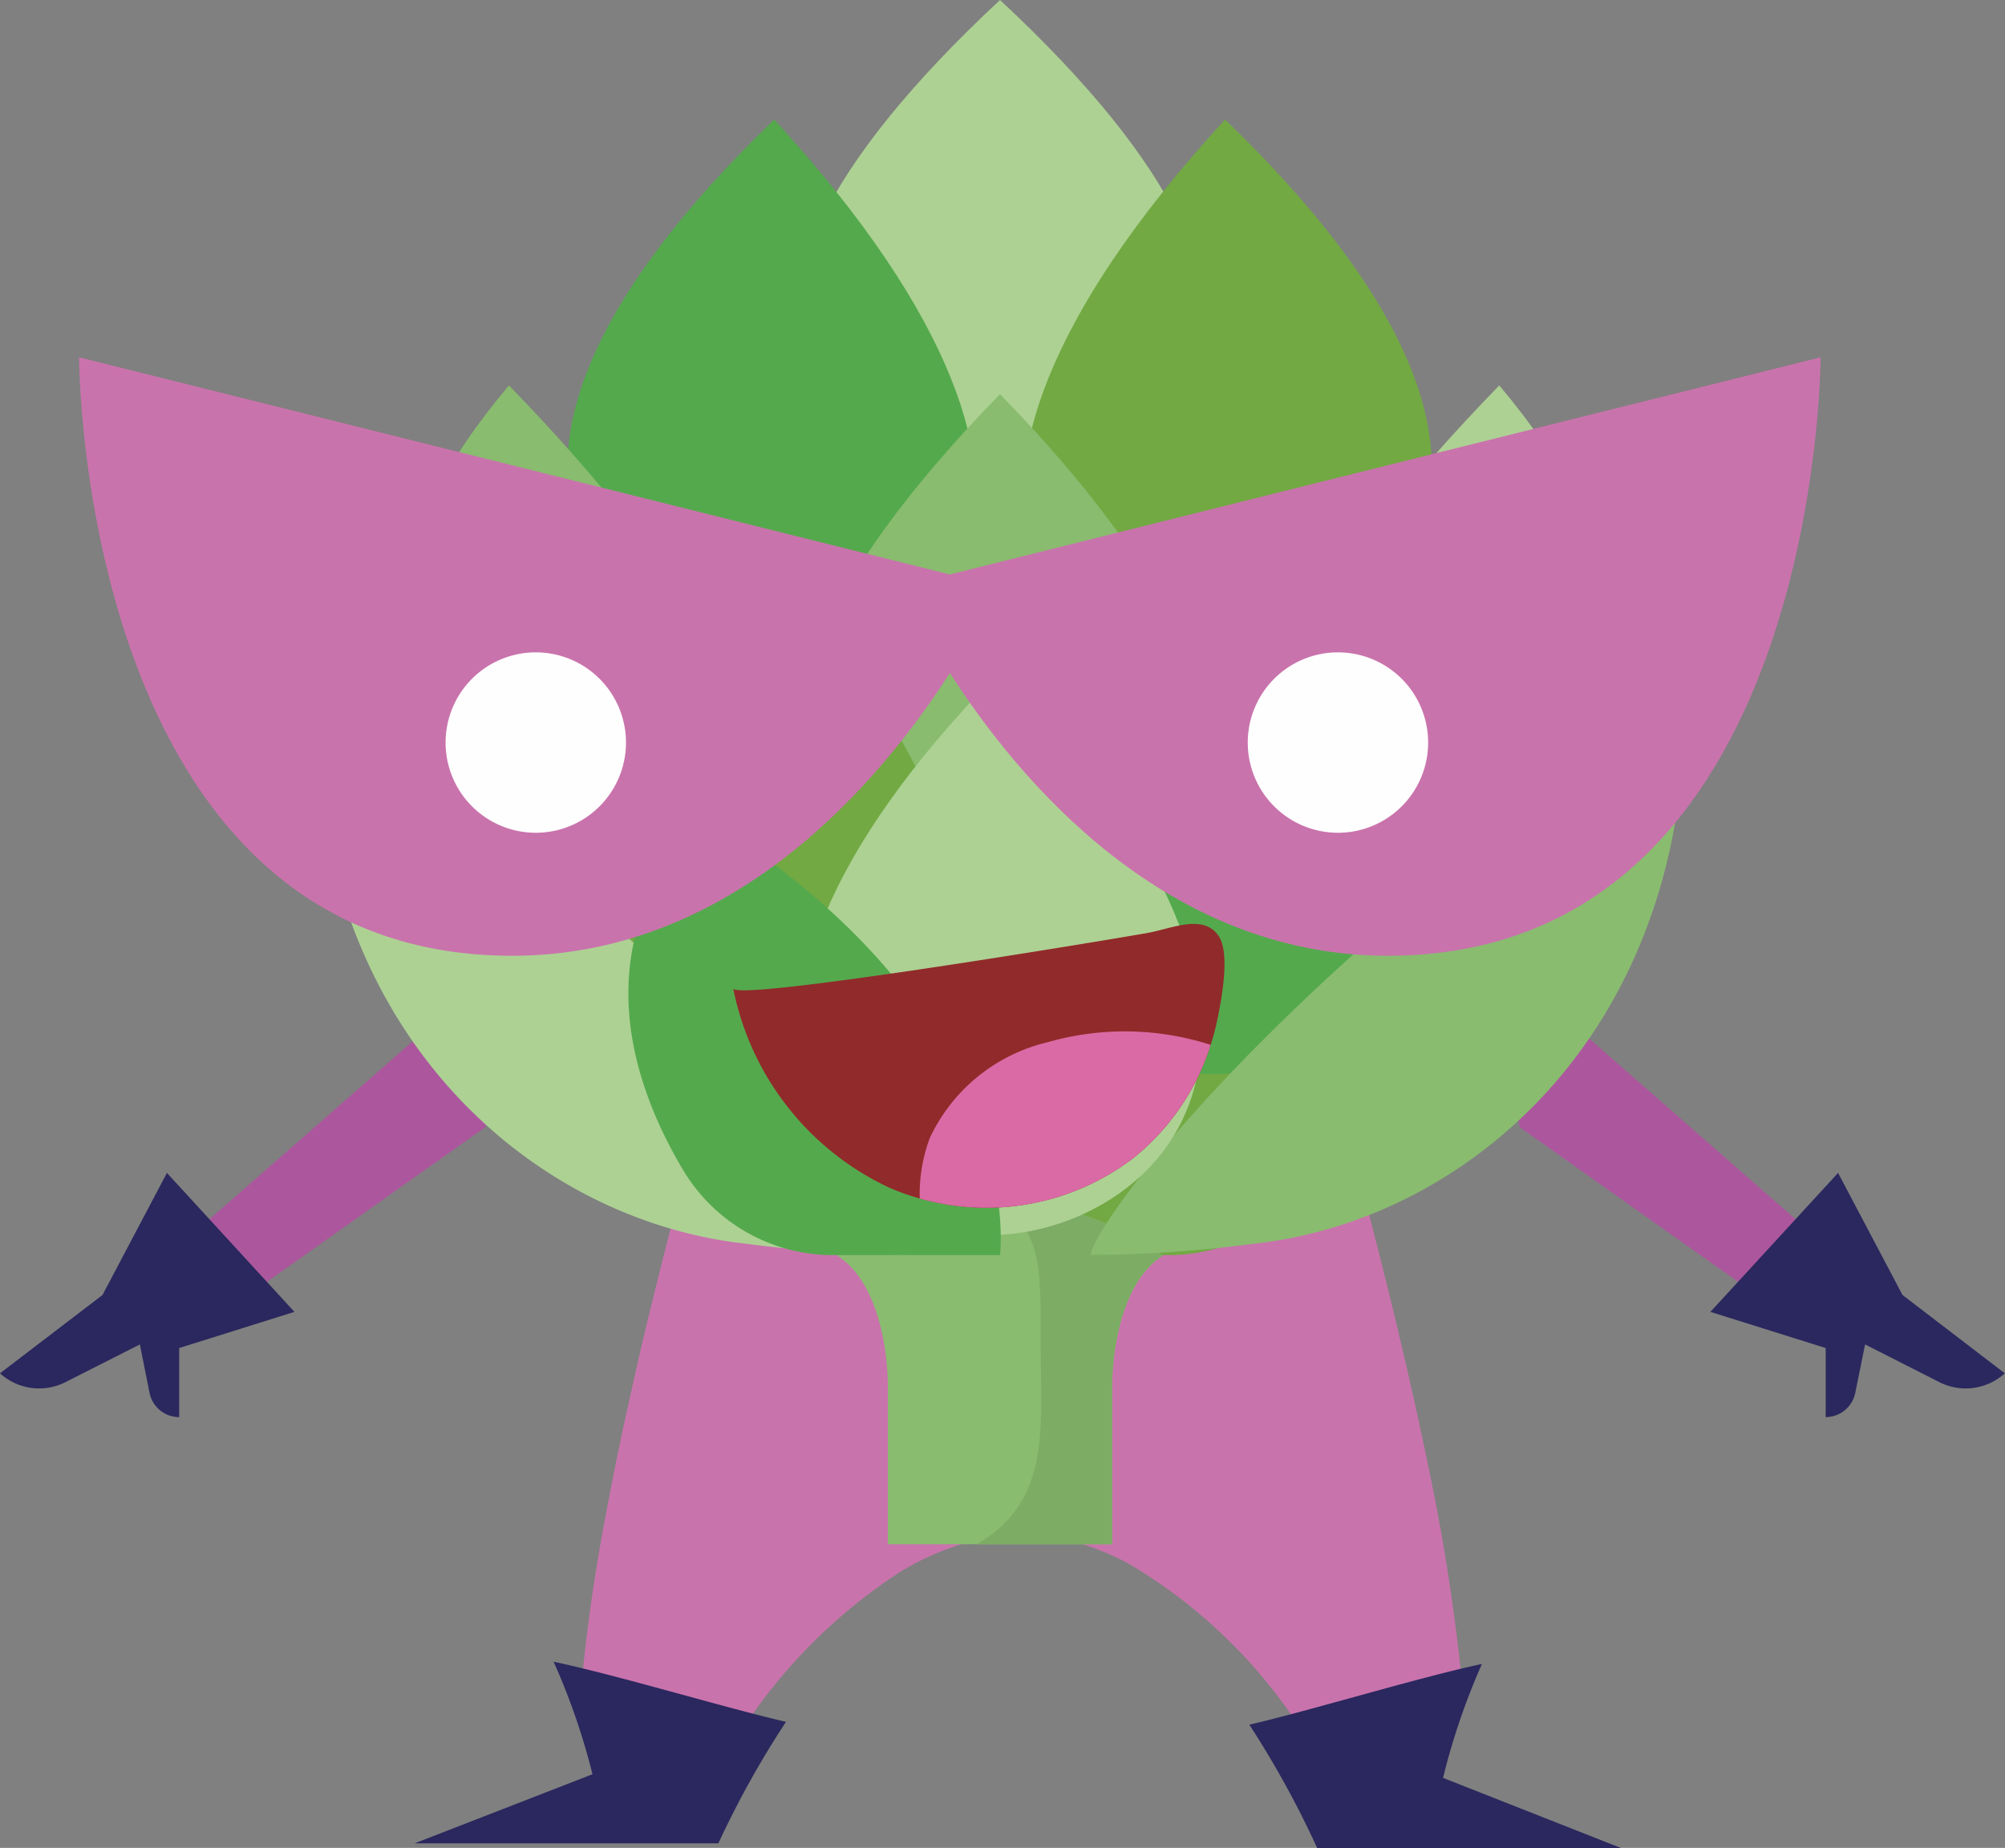 <svg xmlns="http://www.w3.org/2000/svg" xmlns:xlink="http://www.w3.org/1999/xlink" width="42.904" height="39.538" viewBox="0 0 42.904 39.538"><rect x="0" y="0" width="42.904" height="39.538" fill="#808080" stroke="none"/><defs><style>.a{fill:none;}.b{fill:#ac579d;}.c{fill:#2a285e;}.d{fill:#c973ac;}.e{fill:#72a943;}.f{fill:#89bc6f;}.g{fill:#7dac65;}.h{clip-path:url(#a);}.i{fill:#add193;}.j{fill:#54a94d;}.k{fill:#fefefe;}.l{fill:#912a2a;}.m{fill:#da6aa5;}.n{clip-path:url(#b);}</style><clipPath id="a"><path class="a" d="M0,0H8.774V10.144H0Z" transform="translate(0.129 0.202)"/></clipPath><clipPath id="b"><path class="a" d="M0,0H7.951V3.936H0Z" transform="translate(0.24 0.22)"/></clipPath></defs><g transform="translate(0 -0.26)"><path class="b" d="M0,6.929,1.391,7.967,7.024,3.979,7.916,0Z" transform="translate(3.357 20.402)"/><g transform="translate(0 0.058)"><path class="c" d="M3.572,0,6.3,2.973l-2.466.774V5.225A.647.647,0,0,1,3.2,4.706L2.993,3.67,1.4,4.477A1.245,1.245,0,0,1,0,4.288L2.193,2.612Z" transform="translate(0 25.298)"/><path class="b" d="M7.916,6.929,6.525,7.967.892,3.979,0,0Z" transform="translate(31.631 20.344)"/><path class="c" d="M2.732,0,0,2.973l2.467.774V5.225A.647.647,0,0,0,3.1,4.706l.21-1.036L4.9,4.477a1.245,1.245,0,0,0,1.4-.189L4.111,2.612Z" transform="translate(36.6 25.298)"/><path class="d" d="M18.859,16.236c-1.132.268-2.555.658-3.48.859a11.093,11.093,0,0,0-3.631-3.483,5.409,5.409,0,0,0-2.312-.662,5.585,5.585,0,0,0-2.65.855,11.541,11.541,0,0,0-3.3,3.291c-1.155-.25-2.312-.5-3.489-.73a38.346,38.346,0,0,1,.549-3.873c.164-.879.35-1.781.555-2.677q.109-.5.227-1c.066-.277.132-.553.2-.825C2.574,3.713,3.745,0,3.745,0H15.124s1.085,3.438,2.095,7.512c.079.315.158.634.234.955s.158.672.237,1.009c.177.768.344,1.544.5,2.307a43.187,43.187,0,0,1,.675,4.453" transform="translate(12.429 20.061)"/><path class="e" d="M6.362,0C8.928,2.685,7.915,5.692,6.8,7.563A3.737,3.737,0,0,1,3.587,9.389H.017S-.648,4.329,6.362,0" transform="translate(21.416 17.668)"/><path class="f" d="M3.48,0A5.879,5.879,0,0,0,0,1.149c1.112.723,1.08,2.784,1.08,2.784V7.324h4.8V3.933s-.032-2.061,1.08-2.784A5.878,5.878,0,0,0,3.48,0" transform="translate(17.918 25.919)"/><path class="g" d="M2.9,7.324V3.933S2.868,1.872,3.98,1.149A5.877,5.877,0,0,0,.5,0c.9.705.871,1.382.871,3.082S1.607,6.408,0,7.324H2.9Z" transform="translate(20.899 25.919)"/><g transform="translate(16.883)"><path class="a" d="M0,0H8.774V10.144H0Z" transform="translate(0.129 0.202)"/><g class="h"><path class="i" d="M4.387,0c-7.856,7.315-3.439,10.024,0,10.144,3.439-.119,7.857-2.829,0-10.144" transform="translate(0.129 0.202)"/></g></g><path class="j" d="M4.425,0C-3.463,7.6.938,11.138,4.282,11.834c3.442.375,7.989-3.276.143-11.834" transform="translate(12.142 2.76)"/><path class="e" d="M4.331,0c7.888,7.6,3.487,11.138.143,11.834C1.032,12.209-3.514,8.558,4.331,0" transform="translate(21.883 2.76)"/><path class="f" d="M4.491,0c-8.042,8.238-3.523,11.572,0,11.765,3.524-.192,8.042-3.526,0-11.765" transform="translate(16.907 8.635)"/><path class="f" d="M2.488,0C-3.093,6.595,2,11.162,5.243,12.156,8.6,12.84,10.745,8.483,2.488,0" transform="translate(8.403 8.449)"/><path class="e" d="M4.412,0C-3.443,6.7.926,10.233,4.253,11.294c3.479.638,8.142-2.4.159-11.294" transform="translate(11.72 11.808)"/><path class="i" d="M5.737,0c5.581,6.595.483,11.162-2.754,12.156C-.378,12.84-2.521,8.483,5.737,0" transform="translate(26.345 8.449)"/><path class="j" d="M4.4,0c7.855,6.7,3.486,10.233.159,11.294C1.075,11.932-3.588,8.891,4.4,0" transform="translate(22.27 11.808)"/><path class="i" d="M0,0C-.134,7.171,4.615,11.268,9.232,11.761A27.158,27.158,0,0,0,12.7,12C12.889,11.8,9.563,6.642,0,0" transform="translate(6.745 15.053)"/><path class="f" d="M12.7,0c.137,7.171-4.612,11.268-9.229,11.761A27.151,27.151,0,0,1,.008,12C-.183,11.8,3.142,6.642,12.7,0" transform="translate(23.347 15.053)"/><path class="i" d="M4.309,0C-3.4,7.852.922,11.87,4.309,12.063,7.7,11.871,12.017,7.852,4.309,0" transform="translate(17.09 14.561)"/><path class="j" d="M1.608,0C-.958,2.685.055,5.692,1.168,7.563A3.736,3.736,0,0,0,4.382,9.389h3.57S8.617,4.329,1.608,0" transform="translate(13.446 17.668)"/><path class="d" d="M18.633,4.646,0,0S0,12.807,9.268,12.805c4.739,0,7.867-3.716,9.366-6.051C20.132,9.09,23.26,12.8,28,12.805,37.266,12.807,37.266,0,37.266,0Z" transform="translate(1.692 7.847)"/><path class="k" d="M3.86,1.93A1.93,1.93,0,1,1,1.93,0,1.93,1.93,0,0,1,3.86,1.93" transform="translate(9.535 14.16)"/><path class="k" d="M3.86,1.93A1.93,1.93,0,1,1,1.93,0,1.93,1.93,0,0,1,3.86,1.93" transform="translate(26.7 14.16)"/><path class="l" d="M0,1.379A5.99,5.99,0,0,0,3.329,5.638a4.932,4.932,0,0,0,.662.236,5.189,5.189,0,0,0,4.573-.866,5.057,5.057,0,0,0,1.653-2.421,5.318,5.318,0,0,0,.145-.555c.084-.413.276-1.39.027-1.771C10.064-.231,9.364.107,8.858.194,8.109.328.057,1.67,0,1.379" transform="translate(15.69 19.971)"/><path class="m" d="M0,3.575a5.188,5.188,0,0,0,4.573-.866A5.06,5.06,0,0,0,6.226.288,6,6,0,0,0,2.732.233,3.734,3.734,0,0,0,.214,2.284,3.438,3.438,0,0,0,0,3.575" transform="translate(19.681 22.27)"/><path class="c" d="M3.806,2.408,0,3.887H6.5a20.084,20.084,0,0,1,1.447-2.6C6.6.974,4.346.291,2.974,0a14.322,14.322,0,0,1,.832,2.408" transform="translate(8.872 35.756)"/><g transform="translate(26.494 35.584)"><path class="a" d="M0,0H7.951V3.936H0Z" transform="translate(0.24 0.22)"/><g class="n"><path class="c" d="M4.145,2.438l3.806,1.5h-6.5A20.4,20.4,0,0,0,0,1.3C1.348.986,3.6.295,4.977,0a14.617,14.617,0,0,0-.832,2.438" transform="translate(0.24 0.22)"/></g></g></g></g></svg>
